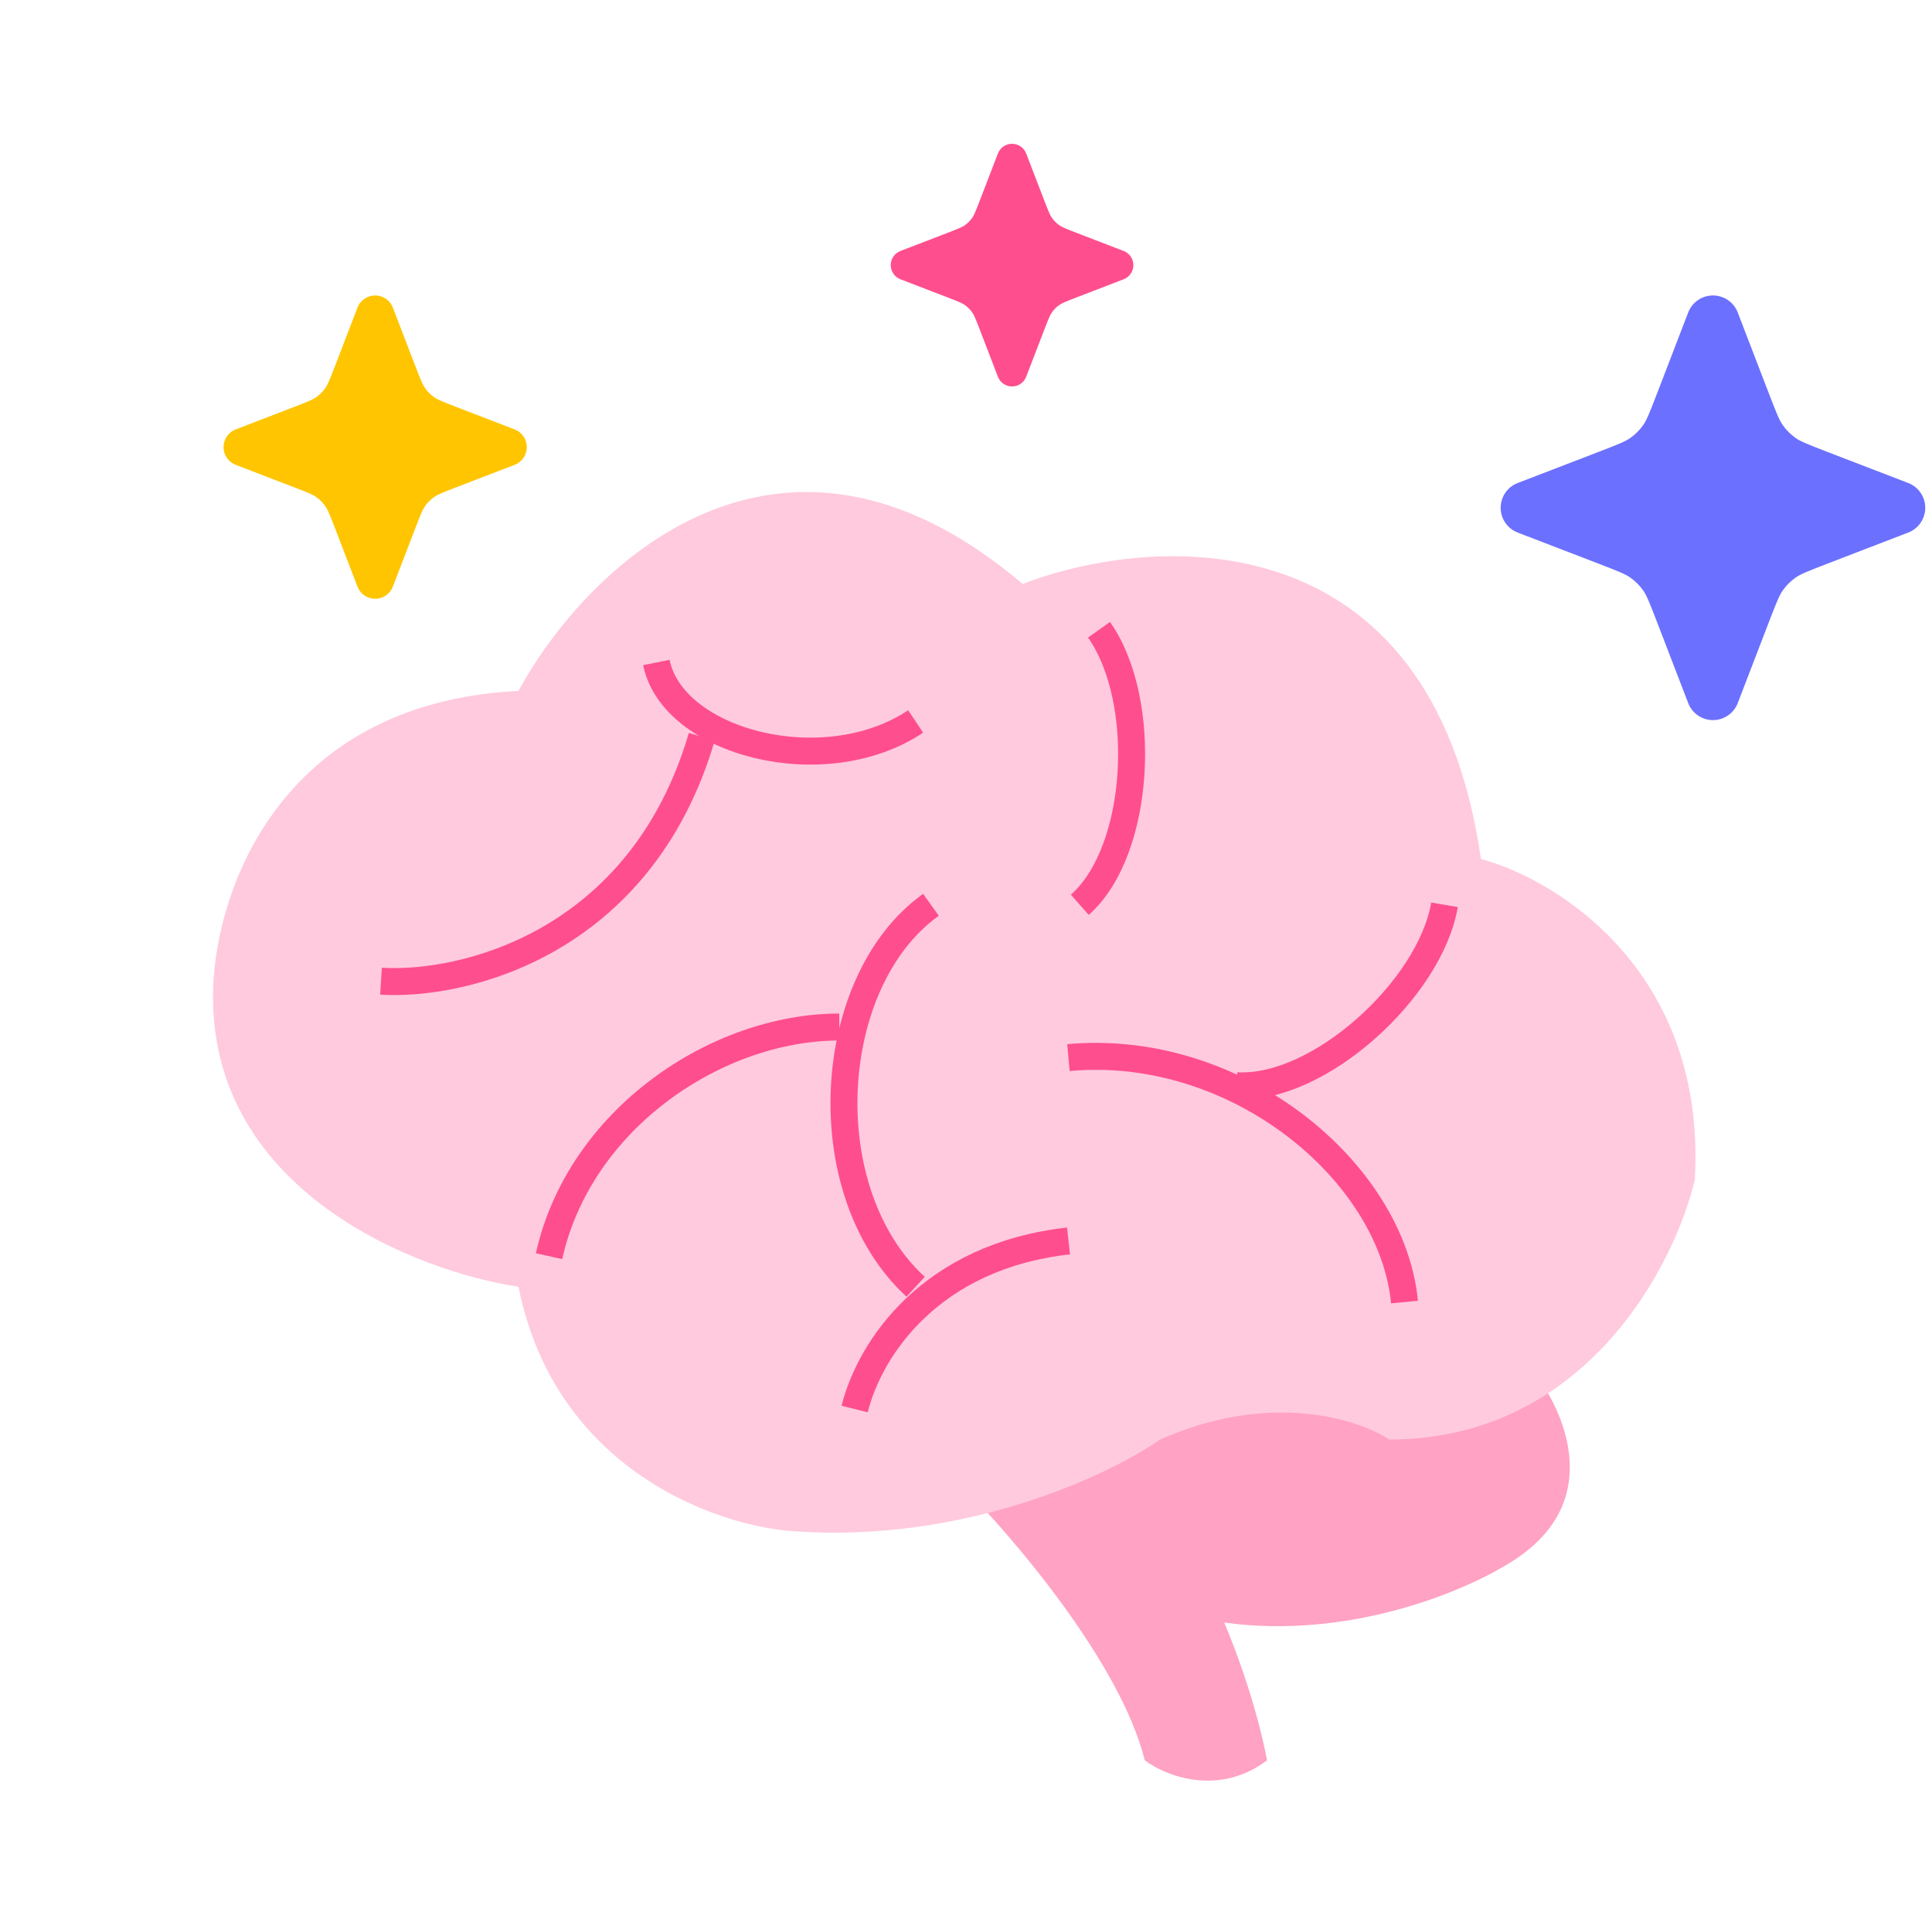 <svg width="215" height="214" viewBox="0 0 215 214" fill="none" xmlns="http://www.w3.org/2000/svg">
<path d="M127.4 195.875C124.68 184.995 112.667 170.942 107 165.275L118.9 156.775C132.5 166.295 139.3 186.809 141 195.875C135.56 199.955 129.667 197.575 127.4 195.875Z" fill="#FFA2C3"/>
<path d="M168.201 173.775C179.081 166.975 173.868 156.208 169.901 151.675L142.7 144.875L117.201 160.175C114.481 169.695 124.001 176.608 129.101 178.875C145.421 184.315 161.968 177.742 168.201 173.775Z" fill="#FFA2C3"/>
<path d="M23.7 110.875C23.7 132.635 46.367 141.475 57.7 143.175C61.78 163.574 79.8 169.809 88.3 170.377C107.34 171.737 123.433 164.144 129.1 160.177C141.34 154.737 151.2 157.91 154.6 160.177C176.36 160.177 186.333 140.91 188.6 131.277C189.96 108.157 173.3 97.844 164.8 95.577C159.36 57.498 128.533 59.31 113.8 64.975C86.6 41.855 65.067 63.275 57.7 76.875C30.5 78.235 23.7 100.109 23.7 110.875Z" fill="#FFCADD"/>
<path d="M42.4 109.175C51.467 109.741 71.3 105.095 78.1 81.975" stroke="#FF4E8D" stroke-width="3"/>
<path d="M73.044 73.714C74.843 82.619 91.697 87.075 101.897 80.275" stroke="#FF4E8D" stroke-width="3"/>
<path d="M118.907 138.08C103.6 139.78 96.807 149.98 95.107 156.78" stroke="#FF4E8D" stroke-width="3"/>
<path d="M120.163 100.676C126.975 94.665 127.836 77.889 122.3 70.074" stroke="#FF4E8D" stroke-width="3"/>
<path d="M137.6 120.802C146.667 121.369 159.139 110.115 160.749 100.675" stroke="#FF4E8D" stroke-width="3"/>
<path d="M93.397 114.276C79.801 114.275 64.5 124.475 61.1 139.774" stroke="#FF4E8D" stroke-width="3"/>
<path d="M103.601 100.675C91.703 109.176 90.347 132.583 101.897 143.177" stroke="#FF4E8D" stroke-width="3"/>
<path d="M156.3 144.875C154.887 130.32 137.6 115.975 118.9 117.675" stroke="#FF4E8D" stroke-width="3"/>
<path d="M193.381 34.768C192.943 33.627 191.847 32.875 190.625 32.875C189.403 32.875 188.307 33.627 187.869 34.768L184.388 43.818C183.501 46.124 183.222 46.789 182.841 47.325C182.458 47.863 181.988 48.333 181.45 48.716C180.914 49.097 180.249 49.376 177.943 50.263L168.893 53.744C167.753 54.182 167 55.278 167 56.5C167 57.722 167.753 58.818 168.893 59.256L177.943 62.737C180.249 63.624 180.914 63.903 181.45 64.284C181.988 64.667 182.458 65.137 182.841 65.675C183.222 66.211 183.501 66.876 184.388 69.182L187.869 78.232C188.307 79.373 189.403 80.125 190.625 80.125C191.847 80.125 192.943 79.373 193.381 78.232L196.862 69.182C197.749 66.876 198.028 66.211 198.409 65.675C198.792 65.137 199.262 64.667 199.8 64.284C200.336 63.903 201.001 63.624 203.307 62.737L212.357 59.256C213.497 58.818 214.25 57.722 214.25 56.5C214.25 55.278 213.497 54.182 212.357 53.744L203.307 50.263C201.001 49.376 200.336 49.097 199.8 48.716C199.262 48.333 198.792 47.863 198.409 47.325C198.028 46.789 197.749 46.124 196.862 43.818L193.381 34.768Z" fill="#6C70FF"/>
<path d="M43.719 34.227C43.406 33.413 42.623 32.875 41.75 32.875C40.877 32.875 40.094 33.413 39.781 34.227L37.295 40.691C36.661 42.339 36.462 42.813 36.19 43.197C35.917 43.581 35.581 43.917 35.197 44.19C34.813 44.462 34.339 44.661 32.691 45.295L26.227 47.781C25.413 48.094 24.875 48.877 24.875 49.75C24.875 50.623 25.413 51.406 26.227 51.719L32.691 54.205C34.339 54.839 34.813 55.038 35.197 55.31C35.581 55.583 35.917 55.919 36.19 56.303C36.462 56.687 36.661 57.161 37.295 58.809L39.781 65.273C40.094 66.088 40.877 66.625 41.75 66.625C42.623 66.625 43.406 66.088 43.719 65.273L46.205 58.809C46.839 57.161 47.038 56.687 47.31 56.303C47.583 55.919 47.919 55.583 48.303 55.31C48.687 55.038 49.161 54.839 50.809 54.205L57.273 51.719C58.087 51.406 58.625 50.623 58.625 49.75C58.625 48.877 58.087 48.094 57.273 47.781L50.809 45.295C49.161 44.661 48.687 44.462 48.303 44.19C47.919 43.917 47.583 43.581 47.31 43.197C47.038 42.813 46.839 42.339 46.205 40.691L43.719 34.227Z" fill="#FFC500"/>
<path d="M114.2 17.082C113.949 16.43 113.323 16 112.625 16C111.927 16 111.301 16.43 111.05 17.082L109.061 22.253C108.554 23.571 108.395 23.951 108.177 24.257C107.958 24.565 107.69 24.833 107.382 25.052C107.076 25.27 106.696 25.429 105.378 25.936L100.207 27.925C99.555 28.176 99.125 28.802 99.125 29.5C99.125 30.198 99.555 30.824 100.207 31.075L105.378 33.064C106.696 33.571 107.076 33.73 107.382 33.948C107.69 34.167 107.958 34.435 108.177 34.743C108.395 35.049 108.554 35.429 109.061 36.747L111.05 41.918C111.301 42.57 111.927 43 112.625 43C113.323 43 113.949 42.57 114.2 41.918L116.189 36.747C116.696 35.429 116.855 35.049 117.073 34.743C117.292 34.435 117.56 34.167 117.868 33.948C118.174 33.73 118.554 33.571 119.872 33.064L125.043 31.075C125.695 30.824 126.125 30.198 126.125 29.5C126.125 28.802 125.695 28.176 125.043 27.925L119.872 25.936C118.554 25.429 118.174 25.27 117.868 25.052C117.56 24.833 117.292 24.565 117.073 24.257C116.855 23.951 116.696 23.571 116.189 22.253L114.2 17.082Z" fill="#FF4E8D"/>
</svg>
